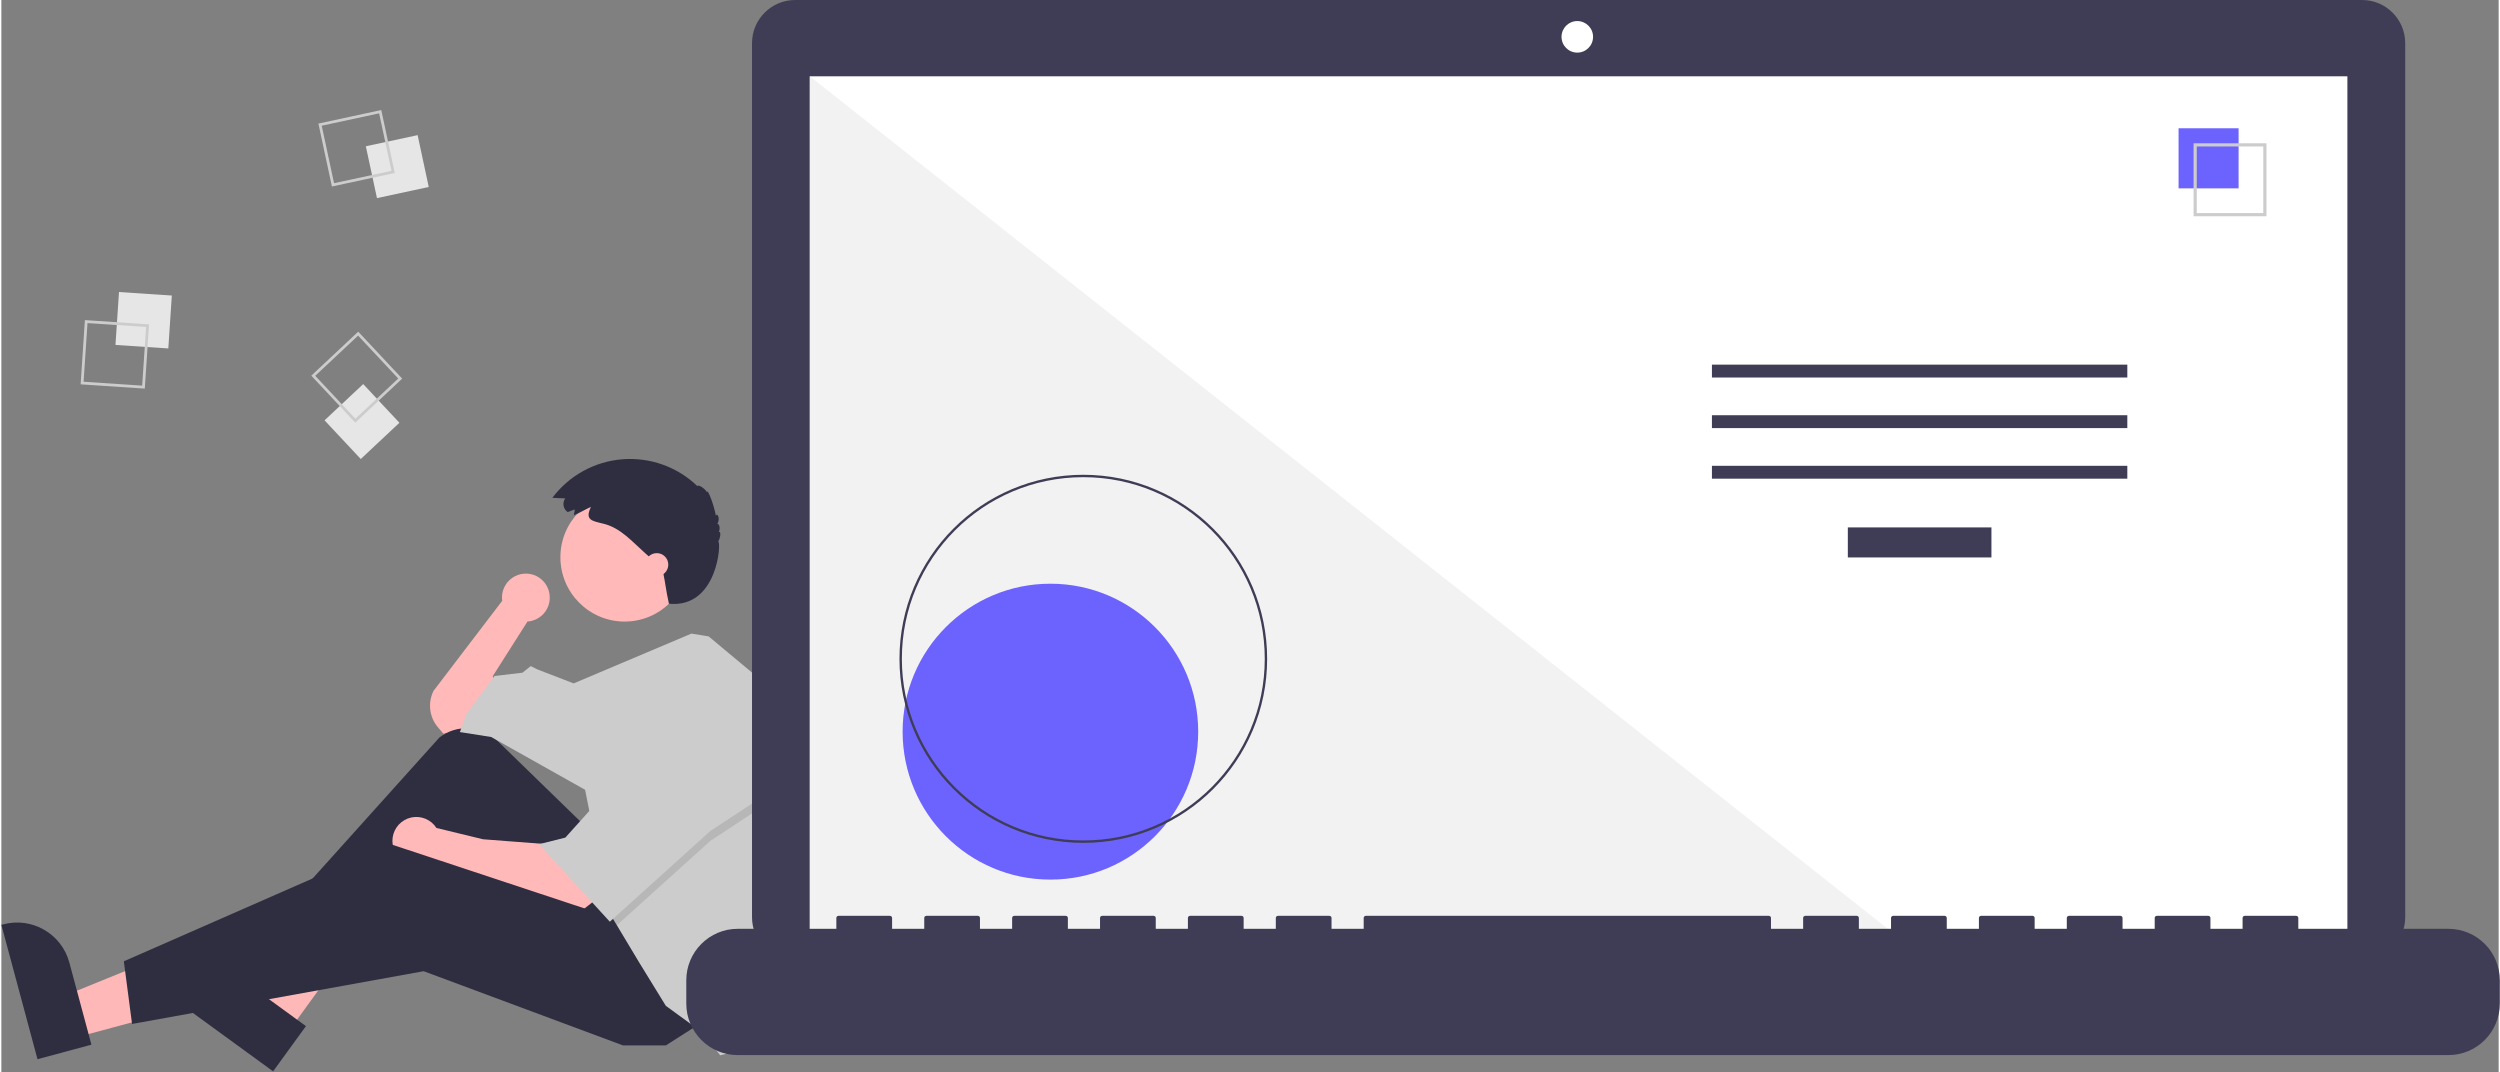 <?xml version="1.0" encoding="UTF-8"?>
<svg xmlns="http://www.w3.org/2000/svg" xmlns:xlink="http://www.w3.org/1999/xlink" width="1019px" height="437px" viewBox="0 0 764 328" version="1.1">
<rect x="0" y="0" width="764" height="328" fill="#808080" stroke="none"/>
<defs>
<filter id="alpha" filterUnits="objectBoundingBox" x="0%" y="0%" width="100%" height="100%">
  <feColorMatrix type="matrix" in="SourceGraphic" values="0 0 0 0 1 0 0 0 0 1 0 0 0 0 1 0 0 0 1 0"/>
</filter>
<mask id="mask0">
  <g filter="url(#alpha)">
<rect x="0" y="0" width="764" height="328" style="fill:rgb(0%,0%,0%);fill-opacity:0.102;stroke:none;"/>
  </g>
</mask>
<clipPath id="clip1">
  <rect x="0" y="0" width="764" height="328"/>
</clipPath>
<g id="surface5" clip-path="url(#clip1)">
<path style=" stroke:none;fill-rule:nonzero;fill:rgb(0%,0%,0%);fill-opacity:1;" d="M 236.043 244.648 L 216.891 257.262 L 188.305 283.062 L 186.145 279.461 L 180.098 249.188 L 181.609 249.188 L 197.234 220.43 Z M 236.043 244.648 "/>
</g>
</defs>
<g id="surface1">
<path style=" stroke:none;fill-rule:nonzero;fill:rgb(100%,72.549%,72.549%);fill-opacity:1;" d="M 167.773 182.852 C 167.793 180.109 166.277 177.586 163.852 176.312 C 161.422 175.043 158.492 175.238 156.25 176.816 C 154.012 178.395 152.844 181.098 153.223 183.812 L 132.219 211.348 C 130.387 215.016 130.93 219.426 133.594 222.543 L 135.242 224.465 L 142.801 222.953 L 151.371 215.383 L 150.363 206.809 L 160.945 190.156 L 160.934 190.145 C 164.777 189.898 167.77 186.707 167.773 182.852 Z M 167.773 182.852 "/>
<path style=" stroke:none;fill-rule:nonzero;fill:rgb(100%,72.157%,72.157%);fill-opacity:1;" d="M 22.523 317.469 L 19.094 304.719 L 66.578 285.418 L 71.637 304.23 Z M 22.523 317.469 "/>
<path style=" stroke:none;fill-rule:nonzero;fill:rgb(18.431%,18.039%,25.49%);fill-opacity:1;" d="M 11.055 324.047 L 0 282.941 L 0.52 282.805 C 9.344 280.426 18.426 285.656 20.805 294.492 L 20.805 294.496 L 27.555 319.598 Z M 11.055 324.047 "/>
<path style=" stroke:none;fill-rule:nonzero;fill:rgb(100%,72.157%,72.157%);fill-opacity:1;" d="M 87.93 315.43 L 77.266 307.668 L 102.105 262.793 L 117.844 274.25 Z M 87.93 315.43 "/>
<path style=" stroke:none;fill-rule:nonzero;fill:rgb(18.431%,18.039%,25.49%);fill-opacity:1;" d="M 83.133 327.762 L 48.742 302.727 L 49.059 302.289 C 54.438 294.891 64.785 293.254 72.18 298.633 L 93.184 313.926 Z M 83.133 327.762 "/>
<path style=" stroke:none;fill-rule:nonzero;fill:rgb(18.431%,18.039%,25.49%);fill-opacity:1;" d="M 178.586 252.723 L 151.75 226.621 C 146.906 221.91 139.34 221.488 134.004 225.629 L 83.328 281.984 L 87.867 289.047 L 136.25 256.254 L 169.008 299.141 L 200.258 283.5 Z M 178.586 252.723 "/>
<path style=" stroke:none;fill-rule:nonzero;fill:rgb(100%,72.549%,72.549%);fill-opacity:1;" d="M 166.992 258.27 L 147.336 256.758 L 133.102 253.301 C 131.457 250.73 128.387 249.453 125.406 250.098 C 122.422 250.742 120.152 253.172 119.711 256.195 C 119.27 259.215 120.75 262.195 123.426 263.668 C 126.098 265.141 129.402 264.793 131.715 262.801 L 131.715 262.812 L 140.281 266.344 L 177.074 278.957 L 181.609 275.426 Z M 166.992 258.27 "/>
<path style=" stroke:none;fill-rule:nonzero;fill:rgb(18.431%,18.039%,25.49%);fill-opacity:1;" d="M 214.371 312.762 L 203.281 319.828 L 190.176 319.828 L 129.195 297.121 L 39.984 313.266 L 37.465 294.094 L 119.113 258.27 L 190.684 281.984 Z M 214.371 312.762 "/>
<path style=" stroke:none;fill-rule:nonzero;fill:rgb(100%,72.549%,72.549%);fill-opacity:1;" d="M 210.34 170.48 C 210.34 181.348 201.539 190.156 190.684 190.156 C 179.828 190.156 171.027 181.348 171.027 170.48 C 171.027 159.613 179.828 150.801 190.684 150.801 C 201.539 150.801 210.34 159.613 210.34 170.48 Z M 210.34 170.48 "/>
<path style=" stroke:none;fill-rule:nonzero;fill:rgb(80%,80%,80%);fill-opacity:1;" d="M 241.539 249.043 C 241.539 260.918 239.672 272.719 236 284.012 L 234.531 288.543 L 227.473 320.836 L 219.914 322.852 L 214.371 315.789 L 203.281 307.715 L 195.219 294.598 L 188.305 283.066 L 186.145 279.461 L 178.586 241.621 L 149.859 225.477 L 140.281 223.961 L 142.297 218.41 L 150.867 206.809 L 159.434 205.797 L 161.953 203.781 L 163.969 204.789 L 175.082 209.074 L 211.113 193.836 L 216.387 194.699 L 234.531 209.836 C 239.168 222.383 241.543 235.66 241.539 249.043 Z M 241.539 249.043 "/>
<use xlink:href="#surface5" mask="url(#mask0)"/>
<path style=" stroke:none;fill-rule:nonzero;fill:rgb(80%,80%,80%);fill-opacity:1;" d="M 197.234 217.402 L 181.609 246.16 L 172.539 256.254 L 164.473 258.27 L 186.145 281.984 L 216.891 254.234 L 236.043 241.621 Z M 197.234 217.402 "/>
<path style=" stroke:none;fill-rule:nonzero;fill:rgb(18.431%,18.039%,25.49%);fill-opacity:1;" d="M 175.395 155.848 L 173.266 156.668 C 171.902 155.746 171.547 153.895 172.469 152.535 C 172.48 152.52 172.492 152.5 172.504 152.484 L 168.566 152.301 C 173.68 145.488 181.461 141.195 189.945 140.508 C 198.43 139.824 206.801 142.812 212.934 148.719 C 213.113 148.102 215.066 149.305 215.863 150.523 C 216.133 149.52 217.965 154.379 218.609 157.812 C 218.91 156.668 220.062 158.516 219.055 160.289 C 219.695 160.195 219.984 161.832 219.488 162.746 C 220.188 162.418 220.07 164.375 219.309 165.684 C 220.309 165.594 219.227 186.195 204.23 184.695 C 203.188 179.895 203.48 180.191 202.25 174.016 C 201.68 173.41 201.051 172.855 200.426 172.301 L 197.043 169.312 C 193.109 165.836 189.531 161.547 184.289 160.246 C 180.688 159.352 178.41 159.152 180.371 155.09 C 178.602 155.828 176.945 156.93 175.152 157.621 C 175.18 157.051 175.43 156.418 175.395 155.848 Z M 175.395 155.848 "/>
<path style=" stroke:none;fill-rule:nonzero;fill:rgb(100%,72.549%,72.549%);fill-opacity:1;" d="M 204.039 172.75 C 204.039 174.699 202.457 176.281 200.512 176.281 C 198.562 176.281 196.98 174.699 196.98 172.75 C 196.98 170.801 198.562 169.219 200.512 169.219 C 202.457 169.219 204.039 170.801 204.039 172.75 Z M 204.039 172.75 "/>
<path style=" stroke:none;fill-rule:nonzero;fill:rgb(90.196%,90.196%,90.196%);fill-opacity:1;" d="M 34.91 105.52 L 35.988 89.336 L 52.152 90.414 L 51.078 106.598 Z M 34.91 105.52 "/>
<path style=" stroke:none;fill-rule:nonzero;fill:rgb(80%,80%,80%);fill-opacity:1;" d="M 25.555 97.93 L 45.188 99.238 L 43.879 118.891 L 24.25 117.582 Z M 44.277 100.035 L 26.352 98.84 L 25.16 116.781 L 43.082 117.977 Z M 44.277 100.035 "/>
<path style=" stroke:none;fill-rule:nonzero;fill:rgb(90.196%,90.196%,90.196%);fill-opacity:1;" d="M 111.504 44.75 L 127.348 41.344 L 130.75 57.203 L 114.91 60.609 Z M 111.504 44.75 "/>
<path style=" stroke:none;fill-rule:nonzero;fill:rgb(80%,80%,80%);fill-opacity:1;" d="M 116.227 33.664 L 120.359 52.918 L 101.125 57.059 L 96.992 37.801 Z M 119.344 52.262 L 115.57 34.68 L 98.008 38.457 L 101.781 56.039 Z M 119.344 52.262 "/>
<path style=" stroke:none;fill-rule:nonzero;fill:rgb(90.196%,90.196%,90.196%);fill-opacity:1;" d="M 98.875 128.59 L 110.699 117.5 L 121.777 129.34 L 109.953 140.426 Z M 98.875 128.59 "/>
<path style=" stroke:none;fill-rule:nonzero;fill:rgb(80%,80%,80%);fill-opacity:1;" d="M 122.629 115.84 L 108.27 129.305 L 94.82 114.93 L 109.176 101.465 Z M 108.309 128.094 L 121.418 115.801 L 109.137 102.676 L 96.027 114.969 Z M 108.309 128.094 "/>
<path style=" stroke:none;fill-rule:nonzero;fill:rgb(24.706%,23.922%,33.725%);fill-opacity:1;" d="M 722.223 0 L 242.84 0 C 235.555 0 229.648 5.914 229.648 13.207 L 229.648 280.602 C 229.648 287.898 235.555 293.812 242.84 293.812 L 722.223 293.812 C 729.508 293.812 735.418 287.898 735.418 280.602 L 735.418 13.207 C 735.418 5.914 729.508 0 722.223 0 Z M 722.223 0 "/>
<path style=" stroke:none;fill-rule:nonzero;fill:rgb(100%,100%,100%);fill-opacity:1;" d="M 247.336 23.344 L 717.727 23.344 L 717.727 288.98 L 247.336 288.98 Z M 247.336 23.344 "/>
<path style=" stroke:none;fill-rule:nonzero;fill:rgb(100%,100%,100%);fill-opacity:1;" d="M 486.953 11.27 C 486.953 13.938 484.793 16.098 482.129 16.098 C 479.465 16.098 477.305 13.938 477.305 11.27 C 477.305 8.602 479.465 6.441 482.129 6.441 C 484.793 6.441 486.953 8.602 486.953 11.27 Z M 486.953 11.27 "/>
<path style=" stroke:none;fill-rule:nonzero;fill:rgb(94.902%,94.902%,94.902%);fill-opacity:1;" d="M 583.203 288.98 L 247.336 288.98 L 247.336 23.344 Z M 583.203 288.98 "/>
<path style=" stroke:none;fill-rule:nonzero;fill:rgb(42.353%,38.824%,100%);fill-opacity:1;" d="M 366.152 223.84 C 366.152 248.836 345.91 269.102 320.938 269.102 C 295.965 269.102 275.723 248.836 275.723 223.84 C 275.723 198.84 295.965 178.574 320.938 178.574 C 345.91 178.574 366.152 198.84 366.152 223.84 Z M 366.152 223.84 "/>
<path style=" stroke:none;fill-rule:nonzero;fill:rgb(24.706%,23.922%,33.725%);fill-opacity:1;" d="M 331.004 257.859 C 299.941 257.859 274.762 232.652 274.762 201.555 C 274.762 170.457 299.941 145.25 331.004 145.25 C 362.066 145.25 387.246 170.457 387.246 201.555 C 387.246 232.652 362.066 257.859 331.004 257.859 Z M 331.004 145.984 C 300.348 145.984 275.496 170.863 275.496 201.555 C 275.496 232.246 300.348 257.125 331.004 257.125 C 361.66 257.125 386.512 232.246 386.512 201.555 C 386.512 170.863 361.66 145.984 331.004 145.984 Z M 331.004 145.984 "/>
<path style=" stroke:none;fill-rule:nonzero;fill:rgb(24.706%,23.922%,33.725%);fill-opacity:1;" d="M 564.895 161.352 L 608.832 161.352 L 608.832 170.543 L 564.895 170.543 Z M 564.895 161.352 "/>
<path style=" stroke:none;fill-rule:nonzero;fill:rgb(24.706%,23.922%,33.725%);fill-opacity:1;" d="M 523.32 111.555 L 650.402 111.555 L 650.402 115.496 L 523.32 115.496 Z M 523.32 111.555 "/>
<path style=" stroke:none;fill-rule:nonzero;fill:rgb(24.706%,23.922%,33.725%);fill-opacity:1;" d="M 523.32 127.031 L 650.402 127.031 L 650.402 130.969 L 523.32 130.969 Z M 523.32 127.031 "/>
<path style=" stroke:none;fill-rule:nonzero;fill:rgb(24.706%,23.922%,33.725%);fill-opacity:1;" d="M 523.32 142.508 L 650.402 142.508 L 650.402 146.445 L 523.32 146.445 Z M 523.32 142.508 "/>
<path style=" stroke:none;fill-rule:nonzero;fill:rgb(42.353%,38.824%,100%);fill-opacity:1;" d="M 666.082 39.242 L 684.445 39.242 L 684.445 57.625 L 666.082 57.625 Z M 666.082 39.242 "/>
<path style=" stroke:none;fill-rule:nonzero;fill:rgb(80%,80%,80%);fill-opacity:1;" d="M 692.973 66.16 L 670.672 66.16 L 670.672 43.836 L 692.973 43.836 Z M 671.645 65.188 L 692.004 65.188 L 692.004 44.809 L 671.645 44.809 Z M 671.645 65.188 "/>
<path style=" stroke:none;fill-rule:nonzero;fill:rgb(24.706%,23.922%,33.725%);fill-opacity:1;" d="M 748.625 284.152 L 702.715 284.152 L 702.715 280.84 C 702.715 280.477 702.422 280.184 702.062 280.184 L 686.32 280.184 C 685.957 280.184 685.664 280.477 685.664 280.84 L 685.664 284.152 L 675.828 284.152 L 675.828 280.84 C 675.828 280.477 675.535 280.184 675.172 280.184 L 659.434 280.184 C 659.07 280.184 658.777 280.477 658.777 280.84 L 658.777 284.152 L 648.941 284.152 L 648.941 280.84 C 648.941 280.477 648.645 280.184 648.285 280.184 L 632.543 280.184 C 632.184 280.184 631.887 280.477 631.887 280.84 L 631.887 284.152 L 622.051 284.152 L 622.051 280.84 C 622.051 280.477 621.758 280.184 621.395 280.184 L 605.656 280.184 C 605.293 280.184 605 280.477 605 280.84 L 605 284.152 L 595.164 284.152 L 595.164 280.84 C 595.164 280.477 594.871 280.184 594.508 280.184 L 578.77 280.184 C 578.406 280.184 578.113 280.477 578.113 280.84 L 578.113 284.152 L 568.273 284.152 L 568.273 280.84 C 568.273 280.477 567.98 280.184 567.617 280.184 L 551.879 280.184 C 551.516 280.184 551.223 280.477 551.223 280.84 L 551.223 284.152 L 541.387 284.152 L 541.387 280.84 C 541.387 280.477 541.094 280.184 540.73 280.184 L 417.438 280.184 C 417.074 280.184 416.781 280.477 416.781 280.84 L 416.781 284.152 L 406.945 284.152 L 406.945 280.84 C 406.945 280.477 406.652 280.184 406.289 280.184 L 390.551 280.184 C 390.188 280.184 389.895 280.477 389.895 280.84 L 389.895 284.152 L 380.055 284.152 L 380.055 280.84 C 380.055 280.477 379.762 280.184 379.402 280.184 L 363.66 280.184 C 363.297 280.184 363.004 280.477 363.004 280.84 L 363.004 284.152 L 353.168 284.152 L 353.168 280.84 C 353.168 280.477 352.875 280.184 352.512 280.184 L 336.773 280.184 C 336.41 280.184 336.117 280.477 336.117 280.84 L 336.117 284.152 L 326.281 284.152 L 326.281 280.84 C 326.281 280.477 325.984 280.184 325.625 280.184 L 309.883 280.184 C 309.523 280.184 309.227 280.477 309.227 280.84 L 309.227 284.152 L 299.391 284.152 L 299.391 280.84 C 299.391 280.477 299.098 280.184 298.734 280.184 L 282.996 280.184 C 282.633 280.184 282.34 280.477 282.34 280.84 L 282.34 284.152 L 272.504 284.152 L 272.504 280.84 C 272.504 280.477 272.211 280.184 271.848 280.184 L 256.105 280.184 C 255.746 280.184 255.453 280.477 255.453 280.84 L 255.453 284.152 L 225.285 284.152 C 216.59 284.152 209.543 291.207 209.543 299.906 L 209.543 307.031 C 209.543 315.734 216.59 322.789 225.285 322.789 L 748.625 322.789 C 757.316 322.789 764.363 315.734 764.363 307.031 L 764.363 299.906 C 764.363 291.207 757.316 284.152 748.625 284.152 Z M 748.625 284.152 "/>
</g>
</svg>
